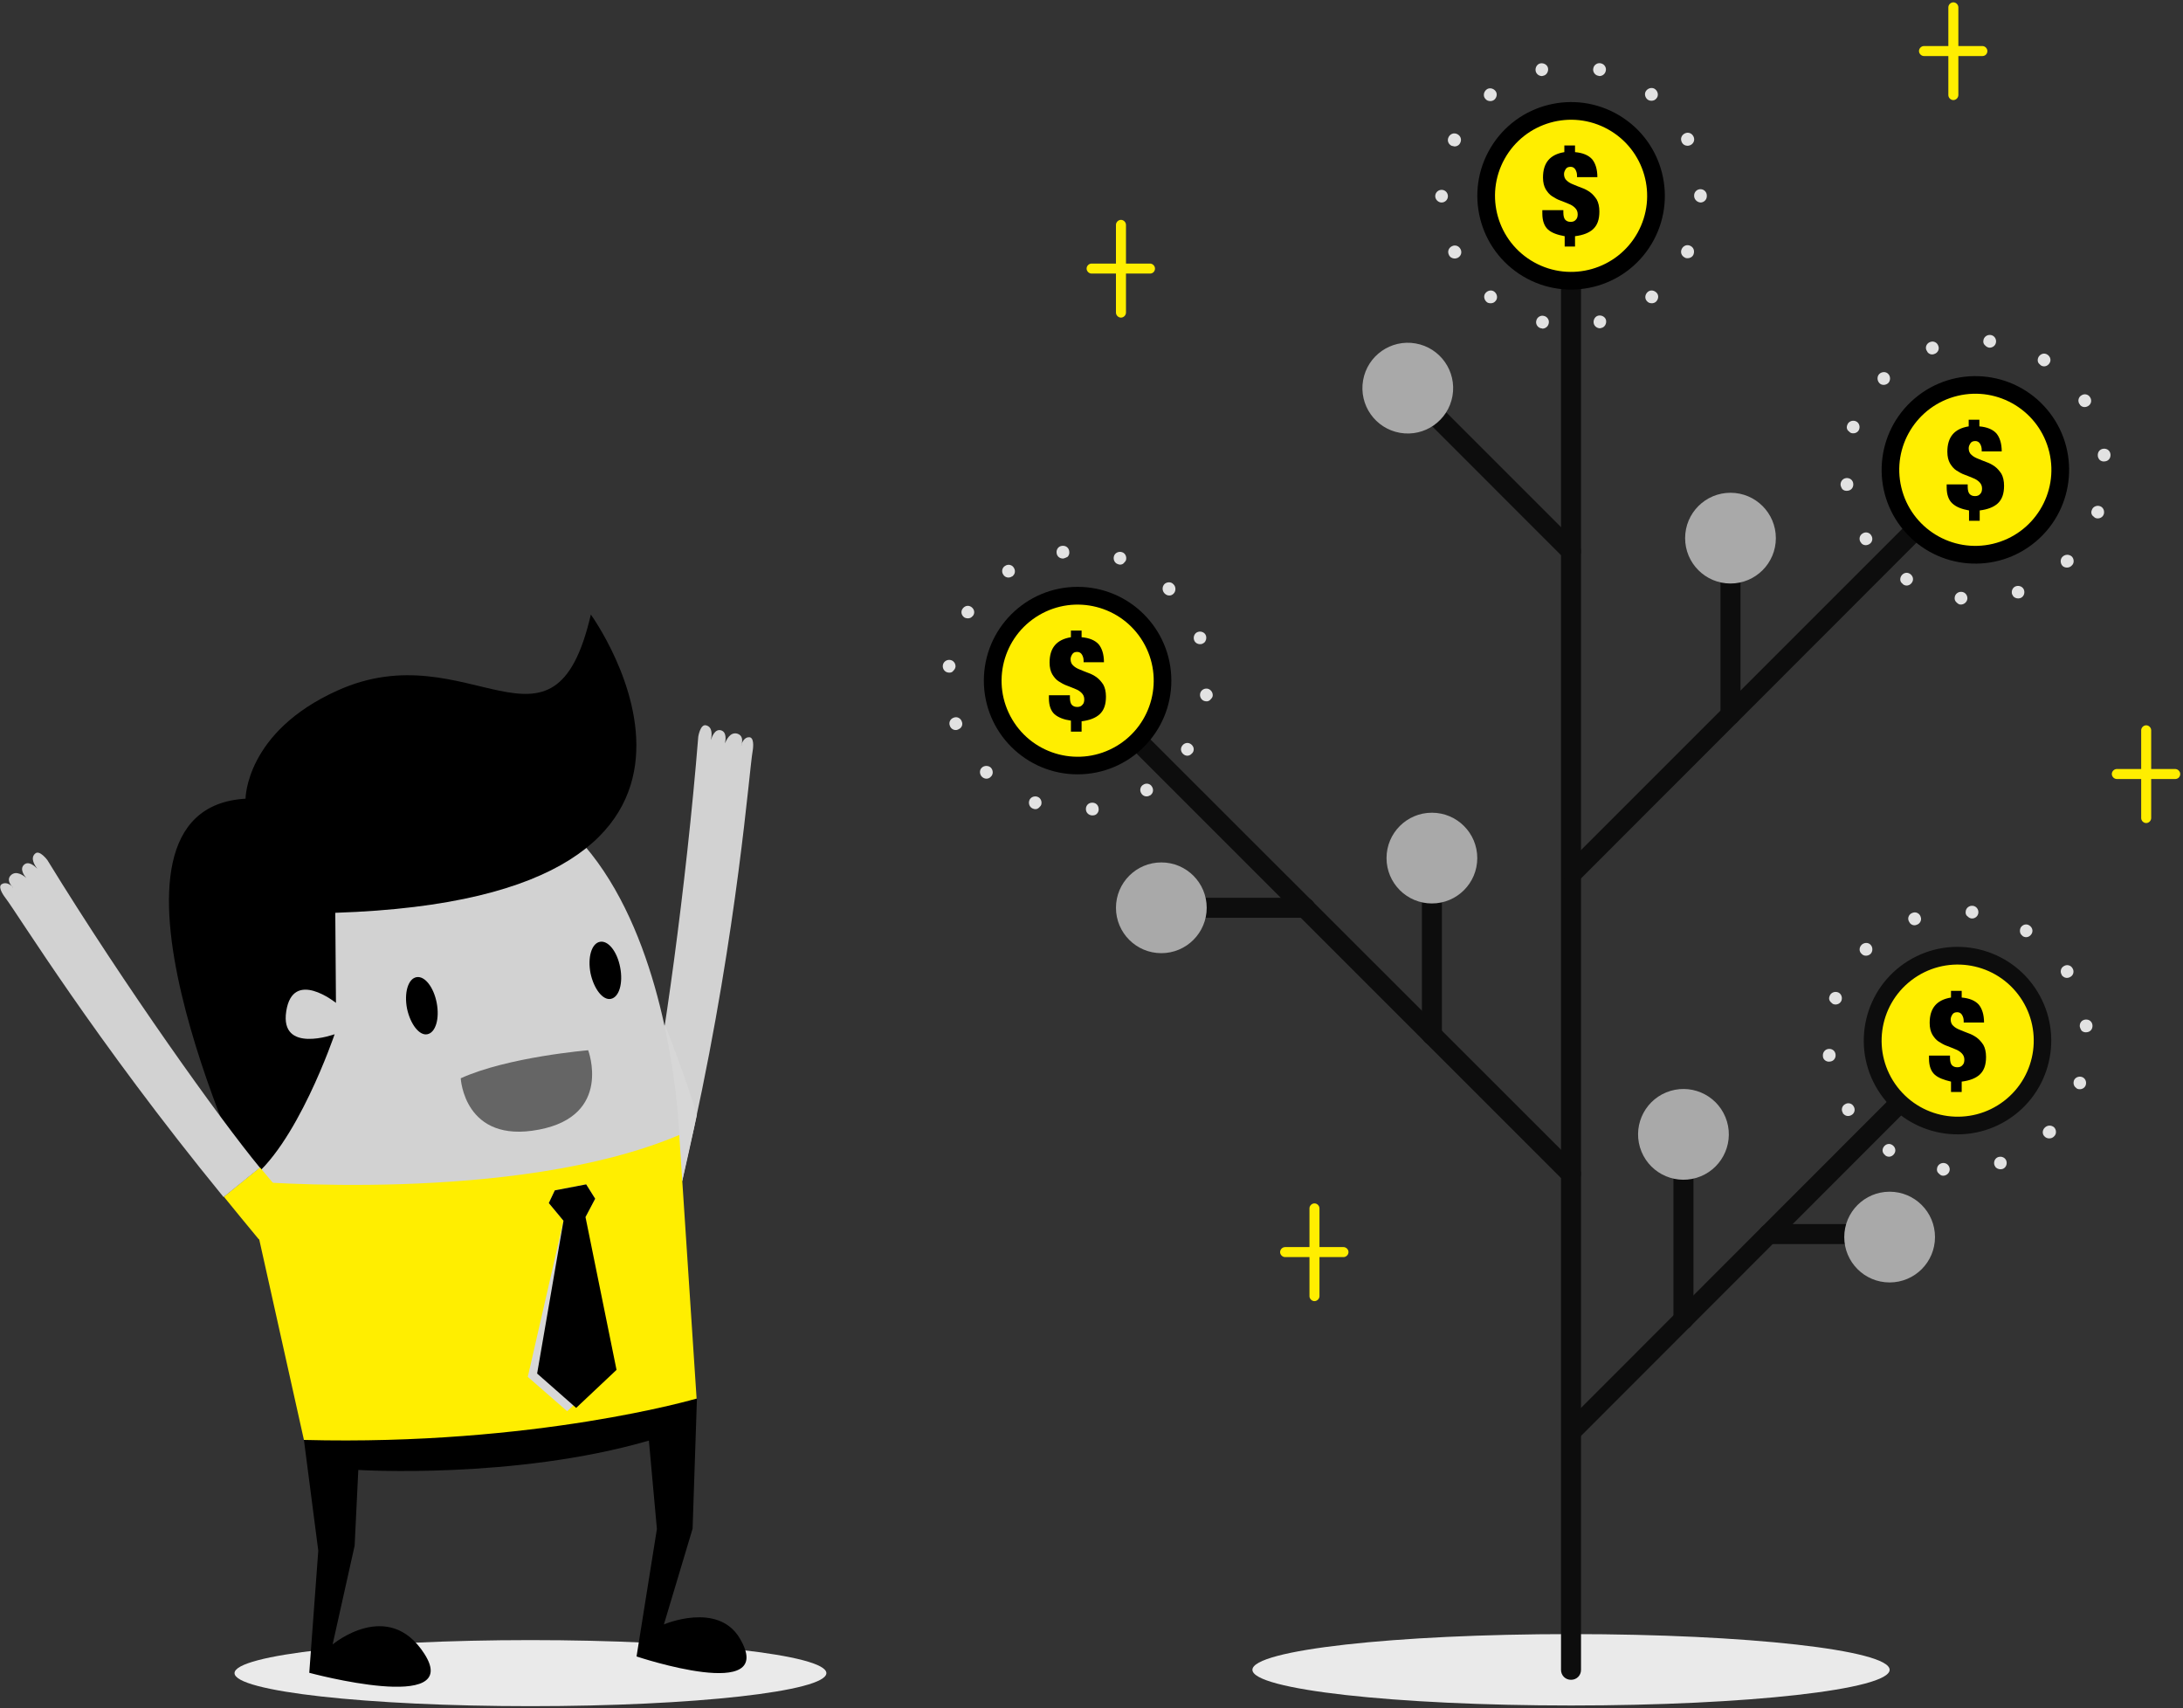 <?xml version="1.0" encoding="UTF-8"?>
<svg width="639px" height="500px" viewBox="0 0 639 500" version="1.1" xmlns="http://www.w3.org/2000/svg" xmlns:xlink="http://www.w3.org/1999/xlink">
    <rect x="0" y="0" width="639" height="500" fill="#333333" stroke="none"/>
    <!-- Generator: Sketch 50.2 (55047) - http://www.bohemiancoding.com/sketch -->
    <title>img-regularpremiumunitlinked</title>
    <desc>Created with Sketch.</desc>
    <defs></defs>
    <g id="Agent-Sales-Channel" stroke="none" stroke-width="1" fill="none" fill-rule="evenodd">
        <g id="3.0.2-Business-Cases---Intro" transform="translate(-713, -201)" fill-rule="nonzero">
            <g id="content" transform="translate(40, 6)">
                <g id="img-regularpremiumunitlinked" transform="translate(673, 195)">
                    <g id="Group" transform="translate(0, 179.688)">
                        <ellipse id="Oval" fill="#EAEAEA" cx="155.273" cy="310.059" rx="86.621" ry="9.668"></ellipse>
                        <g id="Shape">
                            <g>
                                <g transform="translate(185.547, 32.227)">
                                    <path d="M14.16,133.594 L0.391,131.055 C0.391,131.055 2.051,125.586 4.395,115.039 L17.676,117.871 C16.504,122.852 15.332,128.125 14.16,133.594 Z" fill="#EFEFEF"></path>
                                    <path d="M4.297,115.039 C8.301,97.363 15.332,47.461 18.848,3.711 C18.848,3.711 19.434,-1.72084569e-15 21.094,0.391 C23.242,0.879 22.754,3.613 22.559,4.688 C22.852,3.711 23.73,1.367 25.488,1.855 C27.246,2.344 26.855,4.785 26.66,5.664 C27.051,4.785 28.125,2.246 30.273,2.832 C31.836,3.32 31.836,4.785 31.543,5.859 C31.445,6.055 31.445,6.152 31.445,6.348 C31.445,6.25 31.543,6.055 31.543,5.859 C31.934,4.785 32.715,3.711 33.984,3.906 C35.449,4.297 34.766,7.91 34.766,7.91 C33.691,14.062 30.469,59.18 17.676,117.871 L4.297,115.039 Z" fill="#D2D2D2"></path>
                                    <path d="M4.297,115.039 C5.664,109.18 7.324,99.609 9.082,87.988 C11.23,93.457 15.234,104.004 18.457,114.355 C18.164,115.527 17.969,116.797 17.676,117.969 C16.602,123.047 15.43,128.223 14.16,133.789 L0.391,131.25 C0.293,131.055 1.953,125.586 4.297,115.039 Z" fill="#D7D7D7"></path>
                                </g>
                                <g transform="translate(48.828, 0)">
                                    <g>
                                        <path d="M150,152.539 C150,152.539 145.41,6.055 36.426,60.156 C36.426,60.156 18.066,96.875 23.242,165.918 C109.961,176.074 150,152.539 150,152.539 Z" fill="#D2D2D2"></path>
                                        <path d="M124.121,0.195 C124.121,0.195 184.18,83.105 49.316,87.5 L49.512,113.867 C49.512,113.867 36.914,103.711 34.961,116.309 C33.008,128.906 49.121,123.047 49.121,123.047 C49.121,123.047 37.891,156.25 23.633,166.113 C23.633,166.113 -27.734,57.031 23.047,54.102 C23.047,54.102 23.047,34.57 49.902,22.461 C88.477,4.98 113.184,47.461 124.121,0.195 Z" fill="#000000"></path>
                                    </g>
                                    <path d="M40.137,241.797 L44.336,274.219 L41.699,309.961 C41.699,309.961 86.816,322.168 75.391,304.395 C64.844,287.988 48.535,301.66 48.535,301.66 L54.98,272.754 L56.055,250.586 C56.055,250.586 101.758,253.418 141.113,241.992 L143.457,267.871 L137.5,305.176 C137.5,305.176 179.199,319.141 167.676,299.805 C161.23,289.062 145.508,295.801 145.508,295.801 L153.906,267.773 L155.176,229.785 L40.137,241.797 Z" fill="#000000"></path>
                                    <path d="M150,152.539 L155.078,229.688 C155.078,229.688 108.008,243.555 40.137,241.797 L23.242,166.016 C23.242,166.016 101.758,172.949 150,152.539 Z" fill="#FFEE00"></path>
                                    <polygon fill="#D7D7D7" points="122.754 166.992 125.391 171.191 122.559 176.562 128.906 222.363 117.188 233.398 105.664 223.34 116.113 177.637 111.816 172.461 113.574 168.75"></polygon>
                                    <polygon fill="#000000" points="122.754 166.992 125.391 171.191 122.559 176.562 131.641 221.289 119.824 232.422 108.398 222.363 116.113 177.637 111.816 172.461 113.574 168.75"></polygon>
                                    <path d="M123.34,127.734 C123.34,127.734 99.805,129.688 86.035,135.938 C86.035,135.938 87.012,155.176 108.887,150.977 C130.566,146.875 123.34,127.734 123.34,127.734 Z" fill="#656565"></path>
                                </g>
                                <path d="M75.781,183.105 L86.914,174.512 C86.914,174.512 82.91,170.312 76.074,162.012 L65.527,170.605 C68.75,174.609 72.168,178.711 75.781,183.105 Z" fill="#FFEE00"></path>
                                <path d="M76.074,162.109 C64.551,148.145 36.816,109.473 13.867,72.07 C13.867,72.07 11.621,69.043 10.352,70.117 C8.691,71.484 10.254,73.73 10.938,74.609 C10.254,73.926 8.398,72.168 7.031,73.438 C5.664,74.707 7.129,76.66 7.715,77.344 C7.031,76.66 4.785,75 3.223,76.465 C2.051,77.539 2.734,78.906 3.516,79.785 C3.613,79.883 3.711,79.98 3.809,80.176 C3.711,80.078 3.613,79.98 3.516,79.785 C2.734,79.004 1.465,78.418 0.391,79.199 C-0.781,80.176 1.562,83.105 1.562,83.105 C5.371,88.086 27.441,124.219 65.43,170.703 L76.074,162.109 Z" fill="#D2D2D2"></path>
                            </g>
                            <g transform="translate(118.164, 95.703)" fill="#000000">
                                <path d="M9.668,18.164 C10.547,22.754 9.375,26.855 6.934,27.344 C4.59,27.832 1.953,24.414 0.977,19.824 C0.098,15.234 1.27,11.133 3.711,10.645 C6.152,10.156 8.789,13.574 9.668,18.164 Z"></path>
                                <path d="M63.379,7.812 C64.258,12.402 63.086,16.504 60.645,16.992 C58.301,17.48 55.664,14.062 54.688,9.473 C53.809,4.883 54.98,0.781 57.422,0.293 C59.863,-0.195 62.5,3.125 63.379,7.812 Z"></path>
                            </g>
                        </g>
                    </g>
                    <g id="Group" transform="translate(275.391, 0)">
                        <ellipse id="Oval" fill="#EAEAEA" cx="184.473" cy="488.77" rx="93.262" ry="10.449"></ellipse>
                        <path d="M184.473,491.699 C182.812,491.699 181.543,490.43 181.543,488.77 L181.543,57.324 C181.543,55.664 182.812,54.395 184.473,54.395 C186.133,54.395 187.402,55.664 187.402,57.324 L187.402,488.77 C187.402,490.43 186.133,491.699 184.473,491.699 Z" id="Shape" fill="#0D0D0D"></path>
                        <path d="M184.473,164.258 C183.691,164.258 183.008,163.965 182.422,163.379 L134.668,115.625 C133.496,114.453 133.496,112.598 134.668,111.523 C135.84,110.352 137.695,110.352 138.77,111.523 L186.523,159.277 C187.695,160.449 187.695,162.305 186.523,163.379 C185.938,164.062 185.254,164.258 184.473,164.258 Z" id="Shape" fill="#0D0D0D"></path>
                        <path d="M184.863,258.398 C184.082,258.398 183.398,258.105 182.812,257.52 C181.641,256.348 181.641,254.492 182.812,253.418 L300.781,135.449 C301.953,134.277 303.809,134.277 304.883,135.449 C306.055,136.621 306.055,138.477 304.883,139.551 L186.914,257.617 C186.328,258.203 185.645,258.398 184.863,258.398 Z" id="Shape" fill="#0D0D0D"></path>
                        <path d="M231.152,212.109 C229.492,212.109 228.223,210.84 228.223,209.18 L228.223,157.52 C228.223,155.859 229.492,154.59 231.152,154.59 C232.812,154.59 234.082,155.859 234.082,157.52 L234.082,209.18 C234.082,210.84 232.812,212.109 231.152,212.109 Z" id="Shape" fill="#0D0D0D"></path>
                        <path d="M184.473,346.582 C183.691,346.582 183.008,346.289 182.422,345.703 L37.988,201.27 C36.816,200.098 36.816,198.242 37.988,197.168 C39.16,195.996 41.016,195.996 42.09,197.168 L186.523,341.504 C187.695,342.676 187.695,344.531 186.523,345.605 C185.938,346.289 185.254,346.582 184.473,346.582 Z" id="Shape" fill="#0D0D0D"></path>
                        <path d="M143.75,305.859 C142.09,305.859 140.82,304.59 140.82,302.93 L140.82,251.172 C140.82,249.512 142.09,248.242 143.75,248.242 C145.41,248.242 146.68,249.512 146.68,251.172 L146.68,302.93 C146.68,304.492 145.41,305.859 143.75,305.859 Z" id="Shape" fill="#0D0D0D"></path>
                        <path d="M106.641,268.652 L64.551,268.652 C62.891,268.652 61.621,267.383 61.621,265.723 C61.621,264.062 62.891,262.793 64.551,262.793 L106.641,262.793 C108.301,262.793 109.57,264.062 109.57,265.723 C109.57,267.383 108.203,268.652 106.641,268.652 Z" id="Shape" fill="#0D0D0D"></path>
                        <path d="M185.059,421.484 C184.277,421.484 183.594,421.191 183.008,420.605 C181.836,419.434 181.836,417.578 183.008,416.504 L296.875,302.539 C298.047,301.367 299.902,301.367 300.977,302.539 C302.148,303.711 302.148,305.566 300.977,306.641 L187.109,420.605 C186.523,421.191 185.742,421.484 185.059,421.484 Z" id="Shape" fill="#0D0D0D"></path>
                        <path d="M217.383,389.16 C215.723,389.16 214.453,387.891 214.453,386.23 L214.453,332.031 C214.453,330.371 215.723,329.102 217.383,329.102 C219.043,329.102 220.312,330.371 220.312,332.031 L220.312,386.23 C220.312,387.891 218.945,389.16 217.383,389.16 Z" id="Shape" fill="#0D0D0D"></path>
                        <path d="M277.734,364.16 L242.383,364.16 C240.723,364.16 239.453,362.891 239.453,361.23 C239.453,359.57 240.723,358.301 242.383,358.301 L277.734,358.301 C279.395,358.301 280.664,359.57 280.664,361.23 C280.664,362.891 279.297,364.16 277.734,364.16 Z" id="Shape" fill="#0D0D0D"></path>
                        <g transform="translate(257.812, 264.648)">
                            <circle id="Oval" fill="#0D0D0D" transform="translate(39.793, 39.951) rotate(-31.73) translate(-39.793, -39.951) " cx="39.793" cy="39.951" r="27.44"></circle>
                            <circle id="Oval" fill="#FFEE00" transform="translate(39.843, 39.958) rotate(-37.451) translate(-39.843, -39.958) " cx="39.843" cy="39.958" r="22.266"></circle>
                            <path d="M33.105,49.902 C32.031,48.926 31.445,47.363 31.445,45.215 L31.445,44.336 L37.598,44.336 L37.598,45.02 C37.598,45.996 37.793,46.777 38.184,47.168 C38.574,47.559 39.062,47.754 39.746,47.754 C40.43,47.754 40.918,47.559 41.309,47.07 C41.699,46.68 41.797,46.094 41.797,45.508 C41.797,44.727 41.504,44.141 41.016,43.652 C40.527,43.164 39.941,42.773 39.16,42.48 C38.379,42.188 37.598,41.797 36.719,41.504 C35.84,41.211 35.059,40.723 34.277,40.234 C33.496,39.746 32.91,38.965 32.422,38.184 C31.934,37.305 31.641,36.23 31.641,34.766 C31.641,30.469 33.691,28.027 37.891,27.344 L37.891,25.391 L41.016,25.391 L41.016,27.344 C43.262,27.539 44.922,28.223 45.996,29.395 C46.973,30.566 47.559,32.324 47.559,34.668 L41.602,34.668 L41.602,34.18 C41.602,33.496 41.406,32.91 41.113,32.422 C40.82,31.934 40.332,31.641 39.746,31.641 C39.062,31.641 38.574,31.836 38.281,32.324 C37.988,32.812 37.793,33.203 37.793,33.789 C37.793,34.57 38.086,35.254 38.574,35.645 C39.062,36.133 39.746,36.523 40.527,36.816 C41.309,37.109 42.09,37.5 42.969,37.793 C43.848,38.086 44.727,38.574 45.41,39.062 C46.191,39.648 46.777,40.332 47.363,41.211 C47.852,42.09 48.145,43.262 48.145,44.727 C48.145,47.07 47.559,48.73 46.289,49.902 C45.117,50.977 43.359,51.66 41.016,51.953 L41.016,54.98 L37.891,54.98 L37.891,51.953 C35.84,51.465 34.18,50.879 33.105,49.902 Z" id="Shape" fill="#000000"></path>
                            <path d="M6.25,61.133 C5.664,60.254 5.957,59.082 6.836,58.594 C7.715,58.008 8.887,58.301 9.375,59.18 C9.961,60.059 9.668,61.23 8.789,61.719 C8.008,62.207 7.031,62.109 6.445,61.426 C6.348,61.426 6.25,61.328 6.25,61.133 Z M18.164,71.094 C18.75,70.215 19.824,69.922 20.703,70.508 C21.582,71.094 21.875,72.168 21.289,73.047 C20.703,73.926 19.629,74.219 18.75,73.633 C18.652,73.535 18.555,73.438 18.457,73.34 C17.773,72.754 17.676,71.875 18.164,71.094 Z M0.391,44.434 C0.391,44.434 0.391,44.434 0.391,44.434 C0.293,43.457 0.977,42.48 2.051,42.383 C3.125,42.285 4.004,42.969 4.102,44.043 C4.199,45.117 3.516,45.996 2.441,46.094 C1.855,46.191 1.27,45.996 0.879,45.605 C0.586,45.312 0.391,44.922 0.391,44.434 Z M33.789,77.441 C33.887,76.367 34.863,75.684 35.84,75.781 C36.914,75.879 37.598,76.855 37.5,77.832 C37.402,78.809 36.426,79.59 35.449,79.492 C35.449,79.492 35.449,79.492 35.449,79.492 C35.059,79.492 34.668,79.199 34.375,78.906 C33.887,78.516 33.691,78.027 33.789,77.441 Z M2.344,26.953 C2.637,25.977 3.711,25.488 4.688,25.781 C5.664,26.074 6.152,27.148 5.859,28.125 C5.566,29.102 4.492,29.59 3.516,29.297 C3.223,29.199 3.027,29.004 2.832,28.809 C2.246,28.32 2.051,27.637 2.344,26.953 Z M50.586,76.367 C50.293,75.391 50.781,74.316 51.758,74.023 C52.734,73.73 53.809,74.219 54.102,75.195 C54.395,76.172 53.906,77.246 52.93,77.539 C52.246,77.734 51.465,77.539 50.977,77.051 C50.879,76.855 50.684,76.66 50.586,76.367 Z M11.719,11.914 C12.402,11.23 13.672,11.133 14.355,11.914 C15.039,12.598 15.039,13.867 14.355,14.551 C13.672,15.234 12.402,15.332 11.719,14.551 C10.938,13.867 10.938,12.695 11.719,11.914 Z M65.332,65.43 C65.332,65.43 65.332,65.43 65.332,65.43 C65.332,65.43 65.332,65.332 65.332,65.43 C66.113,64.648 67.285,64.648 68.066,65.332 C68.75,66.016 68.848,67.285 68.066,67.969 C68.066,67.969 68.066,67.969 67.969,68.066 C67.969,68.066 67.969,68.066 67.969,68.066 C67.969,68.066 67.969,68.066 67.969,68.066 C67.285,68.75 66.016,68.75 65.332,68.066 C64.551,67.383 64.551,66.211 65.332,65.43 Z M25.488,4.883 C25.098,3.906 25.684,2.832 26.66,2.539 C27.637,2.148 28.711,2.734 29.004,3.711 C29.395,4.688 28.809,5.762 27.832,6.055 C27.148,6.348 26.367,6.152 25.879,5.566 C25.781,5.371 25.586,5.176 25.488,4.883 Z M73.828,51.758 C74.121,50.781 75.195,50.293 76.172,50.586 C77.148,50.879 77.637,51.953 77.344,52.93 C77.051,53.906 75.977,54.395 75,54.102 C74.707,54.004 74.512,53.809 74.316,53.613 C73.828,53.223 73.633,52.441 73.828,51.758 Z M42.188,2.148 C42.285,1.074 43.262,0.391 44.238,0.488 C45.312,0.586 45.996,1.562 45.898,2.539 C45.801,3.613 44.824,4.297 43.848,4.199 C43.359,4.102 43.066,3.906 42.773,3.613 C42.285,3.32 42.09,2.734 42.188,2.148 Z M75.586,35.84 C75.488,34.766 76.172,33.887 77.246,33.789 C78.32,33.691 79.199,34.375 79.297,35.449 C79.395,36.523 78.711,37.402 77.637,37.5 C77.051,37.598 76.465,37.402 76.074,37.012 C75.879,36.621 75.684,36.328 75.586,35.84 Z M58.301,6.836 C58.887,5.957 59.961,5.664 60.84,6.25 C61.719,6.836 62.012,7.91 61.426,8.789 C60.84,9.668 59.766,9.961 58.887,9.375 C58.789,9.277 58.691,9.18 58.594,9.082 C58.008,8.594 57.91,7.617 58.301,6.836 Z M70.312,20.703 C69.727,19.824 70.02,18.652 70.898,18.164 C71.777,17.578 72.949,17.871 73.438,18.75 C74.023,19.629 73.73,20.801 72.852,21.289 C72.07,21.777 71.094,21.68 70.508,20.996 C70.41,20.996 70.312,20.898 70.312,20.703 Z" id="Shape" fill="#E2E2E2"></path>
                        </g>
                        <g transform="translate(0, 159.18)">
                            <circle id="Oval" fill="#000000" cx="40.039" cy="40.039" r="27.441"></circle>
                            <circle id="Oval" fill="#FFEE00" transform="translate(40.054, 40.064) rotate(-30.684) translate(-40.054, -40.064) " cx="40.054" cy="40.064" r="22.266"></circle>
                            <path d="M33.301,49.902 C32.227,48.926 31.641,47.363 31.641,45.215 L31.641,44.336 L37.793,44.336 L37.793,45.02 C37.793,45.996 37.988,46.777 38.379,47.168 C38.77,47.559 39.258,47.754 39.941,47.754 C40.625,47.754 41.113,47.559 41.504,47.07 C41.895,46.68 41.992,46.094 41.992,45.508 C41.992,44.727 41.699,44.141 41.211,43.652 C40.723,43.164 40.137,42.773 39.355,42.48 C38.574,42.188 37.793,41.797 36.914,41.504 C36.035,41.211 35.254,40.723 34.473,40.234 C33.691,39.746 33.105,38.965 32.617,38.184 C32.129,37.305 31.836,36.23 31.836,34.766 C31.836,30.469 33.887,28.027 38.086,27.344 L38.086,25.391 L41.211,25.391 L41.211,27.344 C43.457,27.539 45.117,28.223 46.191,29.395 C47.168,30.566 47.754,32.324 47.754,34.668 L41.797,34.668 L41.797,34.18 C41.797,33.496 41.602,32.91 41.309,32.422 C41.016,31.934 40.527,31.641 39.941,31.641 C39.258,31.641 38.77,31.836 38.477,32.324 C38.184,32.812 37.988,33.203 37.988,33.789 C37.988,34.57 38.281,35.254 38.77,35.645 C39.258,36.133 39.941,36.523 40.723,36.816 C41.504,37.109 42.285,37.5 43.164,37.793 C44.043,38.086 44.922,38.574 45.605,39.062 C46.387,39.648 46.973,40.332 47.559,41.211 C48.047,42.09 48.34,43.262 48.34,44.727 C48.34,47.07 47.754,48.73 46.484,49.902 C45.312,50.977 43.555,51.66 41.211,51.953 L41.211,54.98 L38.086,54.98 L38.086,51.758 C36.035,51.465 34.473,50.879 33.301,49.902 Z" id="Shape" fill="#000000"></path>
                            <path d="M61.23,73.633 C60.352,74.219 59.18,73.926 58.691,73.047 C58.105,72.168 58.398,70.996 59.277,70.508 C60.156,69.922 61.328,70.215 61.816,71.094 C62.305,71.875 62.207,72.852 61.523,73.438 C61.523,73.535 61.426,73.535 61.23,73.633 Z M71.191,61.719 C70.312,61.133 70.02,60.059 70.605,59.18 C71.191,58.301 72.266,58.008 73.145,58.594 C74.023,59.18 74.316,60.254 73.73,61.133 C73.633,61.23 73.535,61.328 73.438,61.426 C72.852,62.109 71.875,62.207 71.191,61.719 Z M44.531,79.492 C44.531,79.492 44.531,79.492 44.531,79.492 C43.555,79.59 42.578,78.906 42.48,77.832 C42.383,76.758 43.066,75.879 44.141,75.781 C45.215,75.684 46.094,76.367 46.191,77.441 C46.289,78.027 46.094,78.613 45.703,79.004 C45.41,79.297 45.02,79.492 44.531,79.492 Z M77.539,46.094 C76.465,45.996 75.781,45.02 75.879,44.043 C75.977,42.969 76.953,42.285 77.93,42.383 C78.906,42.48 79.688,43.457 79.59,44.434 C79.59,44.434 79.59,44.434 79.59,44.434 C79.59,44.824 79.297,45.215 79.004,45.508 C78.613,45.996 78.125,46.191 77.539,46.094 Z M27.051,77.539 C26.074,77.246 25.586,76.172 25.879,75.195 C26.172,74.219 27.246,73.73 28.223,74.023 C29.199,74.316 29.688,75.391 29.395,76.367 C29.297,76.66 29.102,76.855 28.906,77.051 C28.418,77.637 27.734,77.832 27.051,77.539 Z M76.465,29.297 C75.488,29.59 74.414,29.102 74.121,28.125 C73.828,27.148 74.316,26.074 75.293,25.781 C76.27,25.488 77.344,25.977 77.637,26.953 C77.832,27.637 77.637,28.418 77.148,28.906 C76.953,29.004 76.758,29.199 76.465,29.297 Z M12.012,68.164 C11.328,67.48 11.23,66.211 12.012,65.527 C12.695,64.844 13.965,64.844 14.648,65.527 C15.332,66.211 15.43,67.48 14.648,68.164 C13.965,68.945 12.793,68.945 12.012,68.164 Z M65.527,14.551 C65.527,14.551 65.527,14.551 65.527,14.551 C65.43,14.551 65.43,14.453 65.527,14.551 C64.746,13.77 64.746,12.598 65.43,11.816 C66.113,11.133 67.383,11.035 68.066,11.816 C68.066,11.816 68.066,11.816 68.164,11.914 C68.164,11.914 68.164,11.914 68.164,11.914 C68.164,11.914 68.164,11.914 68.164,11.914 C68.848,12.598 68.848,13.867 68.164,14.551 C67.48,15.332 66.309,15.332 65.527,14.551 Z M4.98,54.395 C4.004,54.785 2.93,54.199 2.637,53.223 C2.246,52.246 2.832,51.172 3.809,50.879 C4.785,50.488 5.859,51.074 6.152,52.051 C6.445,52.734 6.25,53.516 5.664,54.004 C5.469,54.102 5.273,54.297 4.98,54.395 Z M51.855,5.957 C50.879,5.664 50.391,4.59 50.684,3.613 C50.977,2.637 52.051,2.148 53.027,2.441 C54.004,2.734 54.492,3.809 54.199,4.785 C54.102,5.078 53.906,5.273 53.711,5.469 C53.32,6.055 52.539,6.25 51.855,5.957 Z M2.246,37.695 C1.172,37.598 0.488,36.621 0.586,35.645 C0.684,34.57 1.66,33.887 2.637,33.984 C3.711,34.082 4.395,35.059 4.297,36.035 C4.199,36.523 4.004,36.816 3.711,37.109 C3.418,37.598 2.832,37.793 2.246,37.695 Z M35.938,4.297 C34.863,4.395 33.984,3.711 33.887,2.637 C33.789,1.562 34.473,0.684 35.547,0.586 C36.621,0.488 37.5,1.172 37.598,2.246 C37.695,2.832 37.5,3.418 37.109,3.809 C36.719,4.004 36.328,4.199 35.938,4.297 Z M6.934,21.582 C6.055,20.996 5.762,19.922 6.348,19.043 C6.934,18.164 8.008,17.871 8.887,18.457 C9.766,19.043 10.059,20.117 9.473,20.996 C9.375,21.094 9.277,21.191 9.18,21.289 C8.691,21.875 7.715,21.973 6.934,21.582 Z M20.801,9.57 C19.922,10.156 18.75,9.863 18.262,8.984 C17.676,8.105 17.969,6.934 18.848,6.445 C19.727,5.859 20.898,6.152 21.387,7.031 C21.875,7.812 21.777,8.789 21.094,9.375 C21.094,9.473 20.996,9.473 20.801,9.57 Z" id="Shape" fill="#E2E2E2"></path>
                        </g>
                        <g transform="translate(262.695, 97.656)">
                            <circle id="Oval" fill="#000000" transform="translate(40.139, 39.883) rotate(-40.324) translate(-40.139, -39.883) " cx="40.139" cy="39.883" r="27.441"></circle>
                            <circle id="Oval" fill="#FFEE00" transform="translate(40.124, 39.862) rotate(-13.415) translate(-40.124, -39.862) " cx="40.124" cy="39.862" r="22.265"></circle>
                            <path d="M33.398,49.707 C32.324,48.73 31.738,47.168 31.738,45.02 L31.738,44.141 L37.891,44.141 L37.891,44.824 C37.891,45.801 38.086,46.582 38.477,46.973 C38.867,47.363 39.355,47.559 40.039,47.559 C40.723,47.559 41.211,47.363 41.602,46.875 C41.992,46.484 42.09,45.898 42.09,45.312 C42.09,44.531 41.797,43.945 41.309,43.457 C40.82,42.969 40.234,42.578 39.453,42.285 C38.672,41.992 37.891,41.602 37.012,41.309 C36.133,41.016 35.352,40.527 34.57,40.039 C33.789,39.551 33.203,38.77 32.715,37.988 C32.227,37.109 31.934,36.035 31.934,34.57 C31.934,30.273 33.984,27.832 38.184,27.148 L38.184,25.195 L41.309,25.195 L41.309,27.148 C43.555,27.344 45.215,28.027 46.289,29.199 C47.266,30.371 47.852,32.129 47.852,34.473 L41.992,34.473 L41.992,33.984 C41.992,33.301 41.797,32.715 41.504,32.227 C41.211,31.738 40.723,31.445 40.137,31.445 C39.453,31.445 38.965,31.641 38.672,32.129 C38.379,32.617 38.184,33.008 38.184,33.594 C38.184,34.375 38.477,35.059 38.965,35.449 C39.453,35.938 40.137,36.328 40.918,36.621 C41.699,36.914 42.48,37.305 43.359,37.598 C44.238,37.891 45.117,38.379 45.801,38.867 C46.582,39.453 47.168,40.137 47.754,41.016 C48.242,41.895 48.535,43.066 48.535,44.531 C48.535,46.875 47.949,48.535 46.68,49.707 C45.508,50.781 43.75,51.465 41.406,51.758 L41.406,54.785 L38.281,54.785 L38.281,51.758 C36.133,51.367 34.57,50.781 33.398,49.707 Z" id="Shape" fill="#000000"></path>
                            <path d="M6.543,61.035 C5.957,60.156 6.25,58.984 7.129,58.496 C8.008,57.91 9.18,58.203 9.668,59.082 C10.254,59.961 9.961,61.133 9.082,61.621 C8.301,62.109 7.324,62.012 6.738,61.328 C6.738,61.23 6.641,61.133 6.543,61.035 Z M18.457,70.898 C19.043,70.02 20.117,69.727 20.996,70.312 C21.875,70.898 22.168,71.973 21.582,72.852 C20.996,73.73 19.922,74.023 19.043,73.438 C18.945,73.34 18.848,73.242 18.75,73.145 C18.066,72.656 17.969,71.68 18.457,70.898 Z M0.684,44.336 C0.684,44.336 0.684,44.336 0.684,44.336 C0.586,43.359 1.27,42.383 2.344,42.285 C3.418,42.188 4.297,42.871 4.395,43.945 C4.492,45.02 3.809,45.898 2.734,45.996 C2.148,46.094 1.562,45.898 1.172,45.508 C0.977,45.215 0.781,44.824 0.684,44.336 Z M34.082,77.246 C34.18,76.172 35.156,75.488 36.133,75.586 C37.207,75.684 37.891,76.66 37.793,77.637 C37.695,78.613 36.719,79.395 35.742,79.297 C35.742,79.297 35.742,79.297 35.742,79.297 C35.352,79.297 34.961,79.004 34.668,78.711 C34.277,78.418 33.984,77.832 34.082,77.246 Z M2.637,26.758 C2.93,25.781 4.004,25.293 4.98,25.586 C5.957,25.879 6.445,26.953 6.152,27.93 C5.859,28.906 4.785,29.395 3.809,29.102 C3.516,29.004 3.32,28.809 3.125,28.613 C2.539,28.223 2.344,27.441 2.637,26.758 Z M50.879,76.27 C50.586,75.293 51.074,74.219 52.051,73.926 C53.027,73.633 54.102,74.121 54.395,75.098 C54.688,76.074 54.199,77.148 53.223,77.441 C52.539,77.637 51.758,77.441 51.27,76.953 C51.172,76.758 50.977,76.465 50.879,76.27 Z M12.012,11.816 C12.695,11.133 13.965,11.035 14.648,11.816 C15.332,12.5 15.332,13.77 14.648,14.453 C13.965,15.137 12.695,15.234 12.012,14.453 C11.328,13.672 11.328,12.5 12.012,11.816 Z M65.625,65.332 C65.625,65.332 65.625,65.332 65.625,65.332 C65.723,65.234 65.723,65.234 65.625,65.332 C66.406,64.551 67.578,64.551 68.359,65.234 C69.043,65.918 69.141,67.188 68.359,67.871 C68.359,67.871 68.359,67.871 68.262,67.969 C68.262,67.969 68.262,67.969 68.262,67.969 C68.262,67.969 68.262,67.969 68.262,67.969 C67.578,68.652 66.309,68.652 65.625,67.969 C64.941,67.188 64.941,66.016 65.625,65.332 Z M25.781,4.785 C25.391,3.809 25.977,2.734 26.953,2.441 C27.93,2.051 29.004,2.637 29.297,3.613 C29.688,4.59 29.102,5.664 28.125,5.957 C27.441,6.25 26.66,6.055 26.172,5.469 C26.074,5.273 25.879,4.98 25.781,4.785 Z M74.219,51.66 C74.512,50.684 75.586,50.195 76.562,50.488 C77.539,50.781 78.027,51.855 77.734,52.832 C77.441,53.809 76.367,54.297 75.391,54.004 C75.098,53.906 74.902,53.711 74.707,53.516 C74.121,53.125 73.926,52.344 74.219,51.66 Z M42.48,2.051 C42.578,0.977 43.555,0.293 44.531,0.391 C45.605,0.488 46.289,1.465 46.191,2.441 C46.094,3.516 45.117,4.199 44.141,4.102 C43.652,4.004 43.359,3.809 43.066,3.516 C42.578,3.125 42.383,2.637 42.48,2.051 Z M75.977,35.742 C75.879,34.668 76.562,33.789 77.637,33.691 C78.711,33.594 79.59,34.277 79.688,35.352 C79.785,36.426 79.102,37.305 78.027,37.402 C77.441,37.5 76.855,37.305 76.465,36.914 C76.172,36.523 75.977,36.133 75.977,35.742 Z M58.691,6.738 C59.277,5.859 60.352,5.566 61.23,6.152 C62.109,6.738 62.402,7.812 61.816,8.691 C61.23,9.57 60.156,9.863 59.277,9.277 C59.18,9.18 59.082,9.082 58.984,8.984 C58.301,8.496 58.203,7.52 58.691,6.738 Z M70.605,20.605 C70.02,19.727 70.312,18.555 71.191,18.066 C72.07,17.48 73.242,17.773 73.73,18.652 C74.316,19.531 74.023,20.703 73.145,21.191 C72.363,21.68 71.387,21.582 70.801,20.898 C70.801,20.801 70.703,20.703 70.605,20.605 Z" id="Shape" fill="#E2E2E2"></path>
                        </g>
                        <g transform="translate(144.531, 17.578)">
                            <g transform="translate(1.953, 1.953)">
                                <circle id="Oval" fill="#000000" transform="translate(38.009, 37.791) rotate(-59.103) translate(-38.009, -37.791) " cx="38.009" cy="37.791" r="27.442"></circle>
                                <circle id="Oval" fill="#FFEE00" transform="translate(38.006, 37.789) rotate(-60.903) translate(-38.006, -37.789) " cx="38.006" cy="37.789" r="22.266"></circle>
                                <path d="M31.25,47.656 C30.176,46.68 29.59,45.117 29.59,42.969 L29.59,41.992 L35.742,41.992 L35.742,42.676 C35.742,43.652 35.938,44.434 36.328,44.824 C36.719,45.215 37.207,45.41 37.891,45.41 C38.574,45.41 39.062,45.215 39.453,44.727 C39.844,44.336 39.941,43.75 39.941,43.164 C39.941,42.383 39.648,41.797 39.16,41.309 C38.672,40.82 38.086,40.43 37.305,40.137 C36.523,39.844 35.742,39.453 34.863,39.16 C33.984,38.867 33.203,38.379 32.422,37.891 C31.641,37.402 31.055,36.621 30.566,35.84 C30.078,34.961 29.785,33.887 29.785,32.422 C29.785,28.125 31.836,25.684 36.035,25 L36.035,23.047 L39.16,23.047 L39.16,25 C41.406,25.195 43.066,25.879 44.141,27.051 C45.117,28.223 45.703,29.98 45.703,32.324 L39.746,32.324 L39.746,31.836 C39.746,31.152 39.551,30.566 39.258,30.078 C38.965,29.59 38.477,29.297 37.891,29.297 C37.207,29.297 36.719,29.492 36.426,29.98 C36.133,30.469 35.938,30.859 35.938,31.445 C35.938,32.227 36.23,32.91 36.719,33.301 C37.207,33.789 37.891,34.18 38.672,34.473 C39.453,34.766 40.234,35.156 41.113,35.449 C41.992,35.742 42.871,36.23 43.555,36.719 C44.336,37.305 44.922,37.988 45.508,38.867 C45.996,39.746 46.289,40.918 46.289,42.383 C46.289,44.727 45.703,46.387 44.434,47.559 C43.262,48.633 41.504,49.316 39.16,49.609 L39.16,52.637 L36.133,52.637 L36.133,49.609 C33.984,49.219 32.324,48.633 31.25,47.656 Z" id="Shape" fill="#000000"></path>
                            </g>
                            <path d="M31.152,78.516 C30.176,78.32 29.492,77.246 29.785,76.27 C29.98,75.293 31.055,74.609 32.031,74.902 C33.008,75.098 33.691,76.172 33.398,77.148 C33.203,78.027 32.422,78.613 31.543,78.613 C31.445,78.516 31.25,78.516 31.152,78.516 Z M46.582,77.051 C46.387,76.074 46.973,75 47.949,74.805 C48.926,74.609 50,75.195 50.195,76.172 C50.391,77.148 49.805,78.223 48.828,78.418 C48.73,78.418 48.535,78.516 48.438,78.516 C47.559,78.516 46.777,77.93 46.582,77.051 Z M15.234,70.801 C15.234,70.801 15.234,70.801 15.234,70.801 C14.453,70.117 14.258,68.945 14.941,68.164 C15.625,67.383 16.797,67.188 17.578,67.871 C18.359,68.555 18.555,69.727 17.871,70.508 C17.48,70.996 16.992,71.191 16.406,71.191 C16.016,71.191 15.527,71.094 15.234,70.801 Z M62.109,70.508 C61.426,69.727 61.621,68.555 62.402,67.871 C63.184,67.188 64.355,67.383 65.039,68.164 C65.723,68.945 65.527,70.117 64.746,70.801 C64.746,70.801 64.746,70.801 64.746,70.801 C64.355,71.094 63.965,71.191 63.574,71.191 C62.988,71.191 62.5,70.996 62.109,70.508 Z M4.199,57.031 C3.711,56.055 4.102,54.98 5.078,54.492 C6.055,54.004 7.129,54.395 7.617,55.371 C8.105,56.348 7.715,57.422 6.738,57.91 C6.445,58.008 6.152,58.105 5.957,58.105 C5.176,58.105 4.492,57.715 4.199,57.031 Z M73.242,57.812 C72.266,57.324 71.875,56.25 72.363,55.273 C72.852,54.297 73.926,53.906 74.902,54.395 C75.879,54.883 76.172,55.957 75.781,56.934 C75.488,57.617 74.805,58.008 74.121,58.008 C73.828,58.008 73.535,58.008 73.242,57.812 Z M0.195,39.844 C0.195,38.77 1.074,37.988 2.051,37.988 C3.125,37.988 3.906,38.867 3.906,39.844 C3.906,40.918 3.027,41.699 2.051,41.699 C1.074,41.699 0.195,40.82 0.195,39.844 Z M75.977,39.746 C75.977,39.746 75.977,39.746 75.977,39.746 C75.977,39.648 75.977,39.648 75.977,39.648 C75.977,38.574 76.855,37.793 77.832,37.793 C78.906,37.793 79.688,38.672 79.688,39.648 C79.688,39.648 79.688,39.746 79.688,39.746 C79.688,39.746 79.688,39.746 79.688,39.844 C79.688,39.844 79.688,39.844 79.688,39.844 C79.688,40.918 78.809,41.699 77.832,41.699 C76.758,41.602 75.977,40.723 75.977,39.746 Z M4.98,25.098 C4.004,24.609 3.613,23.535 4.102,22.559 C4.59,21.582 5.664,21.191 6.641,21.68 C7.617,22.168 8.008,23.242 7.52,24.219 C7.227,24.902 6.543,25.293 5.859,25.293 C5.566,25.195 5.273,25.195 4.98,25.098 Z M72.363,24.023 C71.875,23.047 72.266,21.973 73.242,21.484 C74.219,20.996 75.293,21.387 75.781,22.363 C76.27,23.34 75.879,24.414 74.902,24.902 C74.609,25 74.316,25.098 74.121,25.098 C73.34,25.098 72.656,24.707 72.363,24.023 Z M14.844,11.328 C14.16,10.547 14.355,9.375 15.137,8.691 C15.918,8.008 17.09,8.203 17.773,8.984 C18.457,9.766 18.262,10.938 17.48,11.621 C17.09,11.914 16.699,12.012 16.309,12.012 C15.723,12.012 15.234,11.816 14.844,11.328 Z M62.305,11.523 C61.523,10.84 61.328,9.668 62.012,8.887 C62.695,8.105 63.867,7.91 64.648,8.594 C65.43,9.277 65.625,10.449 64.941,11.23 C64.551,11.719 64.062,11.914 63.477,11.914 C63.086,11.914 62.695,11.816 62.305,11.523 Z M29.59,3.223 C29.395,2.246 29.98,1.172 30.957,0.977 C31.934,0.781 33.008,1.367 33.203,2.344 C33.398,3.32 32.812,4.395 31.836,4.59 C31.738,4.59 31.543,4.688 31.445,4.688 C30.566,4.688 29.785,4.102 29.59,3.223 Z M47.852,4.59 C46.875,4.395 46.191,3.32 46.484,2.344 C46.68,1.367 47.754,0.684 48.73,0.977 C49.707,1.172 50.391,2.246 50.098,3.223 C49.902,4.102 49.121,4.688 48.242,4.688 C48.145,4.688 48.047,4.59 47.852,4.59 Z" id="Shape" fill="#E2E2E2"></path>
                        </g>
                        <circle id="Oval" fill="#A9A9A9" cx="143.75" cy="251.172" r="13.281"></circle>
                        <circle id="Oval" fill="#A9A9A9" cx="231.152" cy="157.52" r="13.281"></circle>
                        <circle id="Oval" fill="#A9A9A9" transform="translate(217.383, 332.043) rotate(-22.303) translate(-217.383, -332.043) " cx="217.383" cy="332.043" r="13.281"></circle>
                        <circle id="Oval" fill="#A9A9A9" cx="277.734" cy="362.109" r="13.281"></circle>
                        <circle id="Oval" fill="#A9A9A9" transform="translate(136.69, 113.61) rotate(-80.061) translate(-136.69, -113.61) " cx="136.69" cy="113.61" r="13.281"></circle>
                        <circle id="Oval" fill="#A9A9A9" cx="64.551" cy="265.723" r="13.281"></circle>
                        <g transform="translate(342.773, 211.914)" fill="#FFEE00" id="Shape">
                            <path d="M10.059,29.004 C9.277,29.004 8.594,28.32 8.594,27.539 L8.594,1.855 C8.594,1.074 9.277,0.391 10.059,0.391 C10.84,0.391 11.523,1.074 11.523,1.855 L11.523,27.539 C11.523,28.32 10.84,29.004 10.059,29.004 Z"></path>
                            <path d="M18.555,16.113 L1.465,16.113 C0.684,16.113 0,15.43 0,14.648 C0,13.867 0.684,13.184 1.465,13.184 L18.555,13.184 C19.336,13.184 20.02,13.867 20.02,14.648 C20.02,15.43 19.434,16.113 18.555,16.113 Z"></path>
                        </g>
                        <g transform="translate(98.633, 351.562)" fill="#FFEE00" id="Shape">
                            <path d="M10.742,29.297 C9.961,29.297 9.277,28.613 9.277,27.832 L9.277,2.148 C9.277,1.367 9.961,0.684 10.742,0.684 C11.523,0.684 12.207,1.367 12.207,2.148 L12.207,27.832 C12.207,28.613 11.523,29.297 10.742,29.297 Z"></path>
                            <path d="M19.238,16.406 L2.148,16.406 C1.367,16.406 0.684,15.723 0.684,14.941 C0.684,14.16 1.367,13.477 2.148,13.477 L19.238,13.477 C20.02,13.477 20.703,14.16 20.703,14.941 C20.703,15.723 20.02,16.406 19.238,16.406 Z"></path>
                        </g>
                        <g transform="translate(41.992, 63.477)" fill="#FFEE00" id="Shape">
                            <path d="M10.742,29.492 C9.961,29.492 9.277,28.809 9.277,28.027 L9.277,2.344 C9.277,1.562 9.961,0.879 10.742,0.879 C11.523,0.879 12.207,1.562 12.207,2.344 L12.207,28.027 C12.207,28.809 11.523,29.492 10.742,29.492 Z"></path>
                            <path d="M19.238,16.602 L2.148,16.602 C1.367,16.602 0.684,15.918 0.684,15.137 C0.684,14.355 1.367,13.672 2.148,13.672 L19.238,13.672 C20.02,13.672 20.703,14.355 20.703,15.137 C20.703,15.918 20.117,16.602 19.238,16.602 Z"></path>
                        </g>
                        <g transform="translate(286.133, 0)" fill="#FFEE00" id="Shape">
                            <path d="M10.254,29.297 C9.473,29.297 8.789,28.613 8.789,27.832 L8.789,2.148 C8.789,1.367 9.473,0.684 10.254,0.684 C11.035,0.684 11.719,1.367 11.719,2.148 L11.719,27.832 C11.719,28.613 11.035,29.297 10.254,29.297 Z"></path>
                            <path d="M18.75,16.406 L1.66,16.406 C0.879,16.406 0.195,15.723 0.195,14.941 C0.195,14.16 0.879,13.477 1.66,13.477 L18.75,13.477 C19.531,13.477 20.215,14.16 20.215,14.941 C20.215,15.723 19.629,16.406 18.75,16.406 Z"></path>
                        </g>
                    </g>
                </g>
            </g>
        </g>
    </g>
</svg>